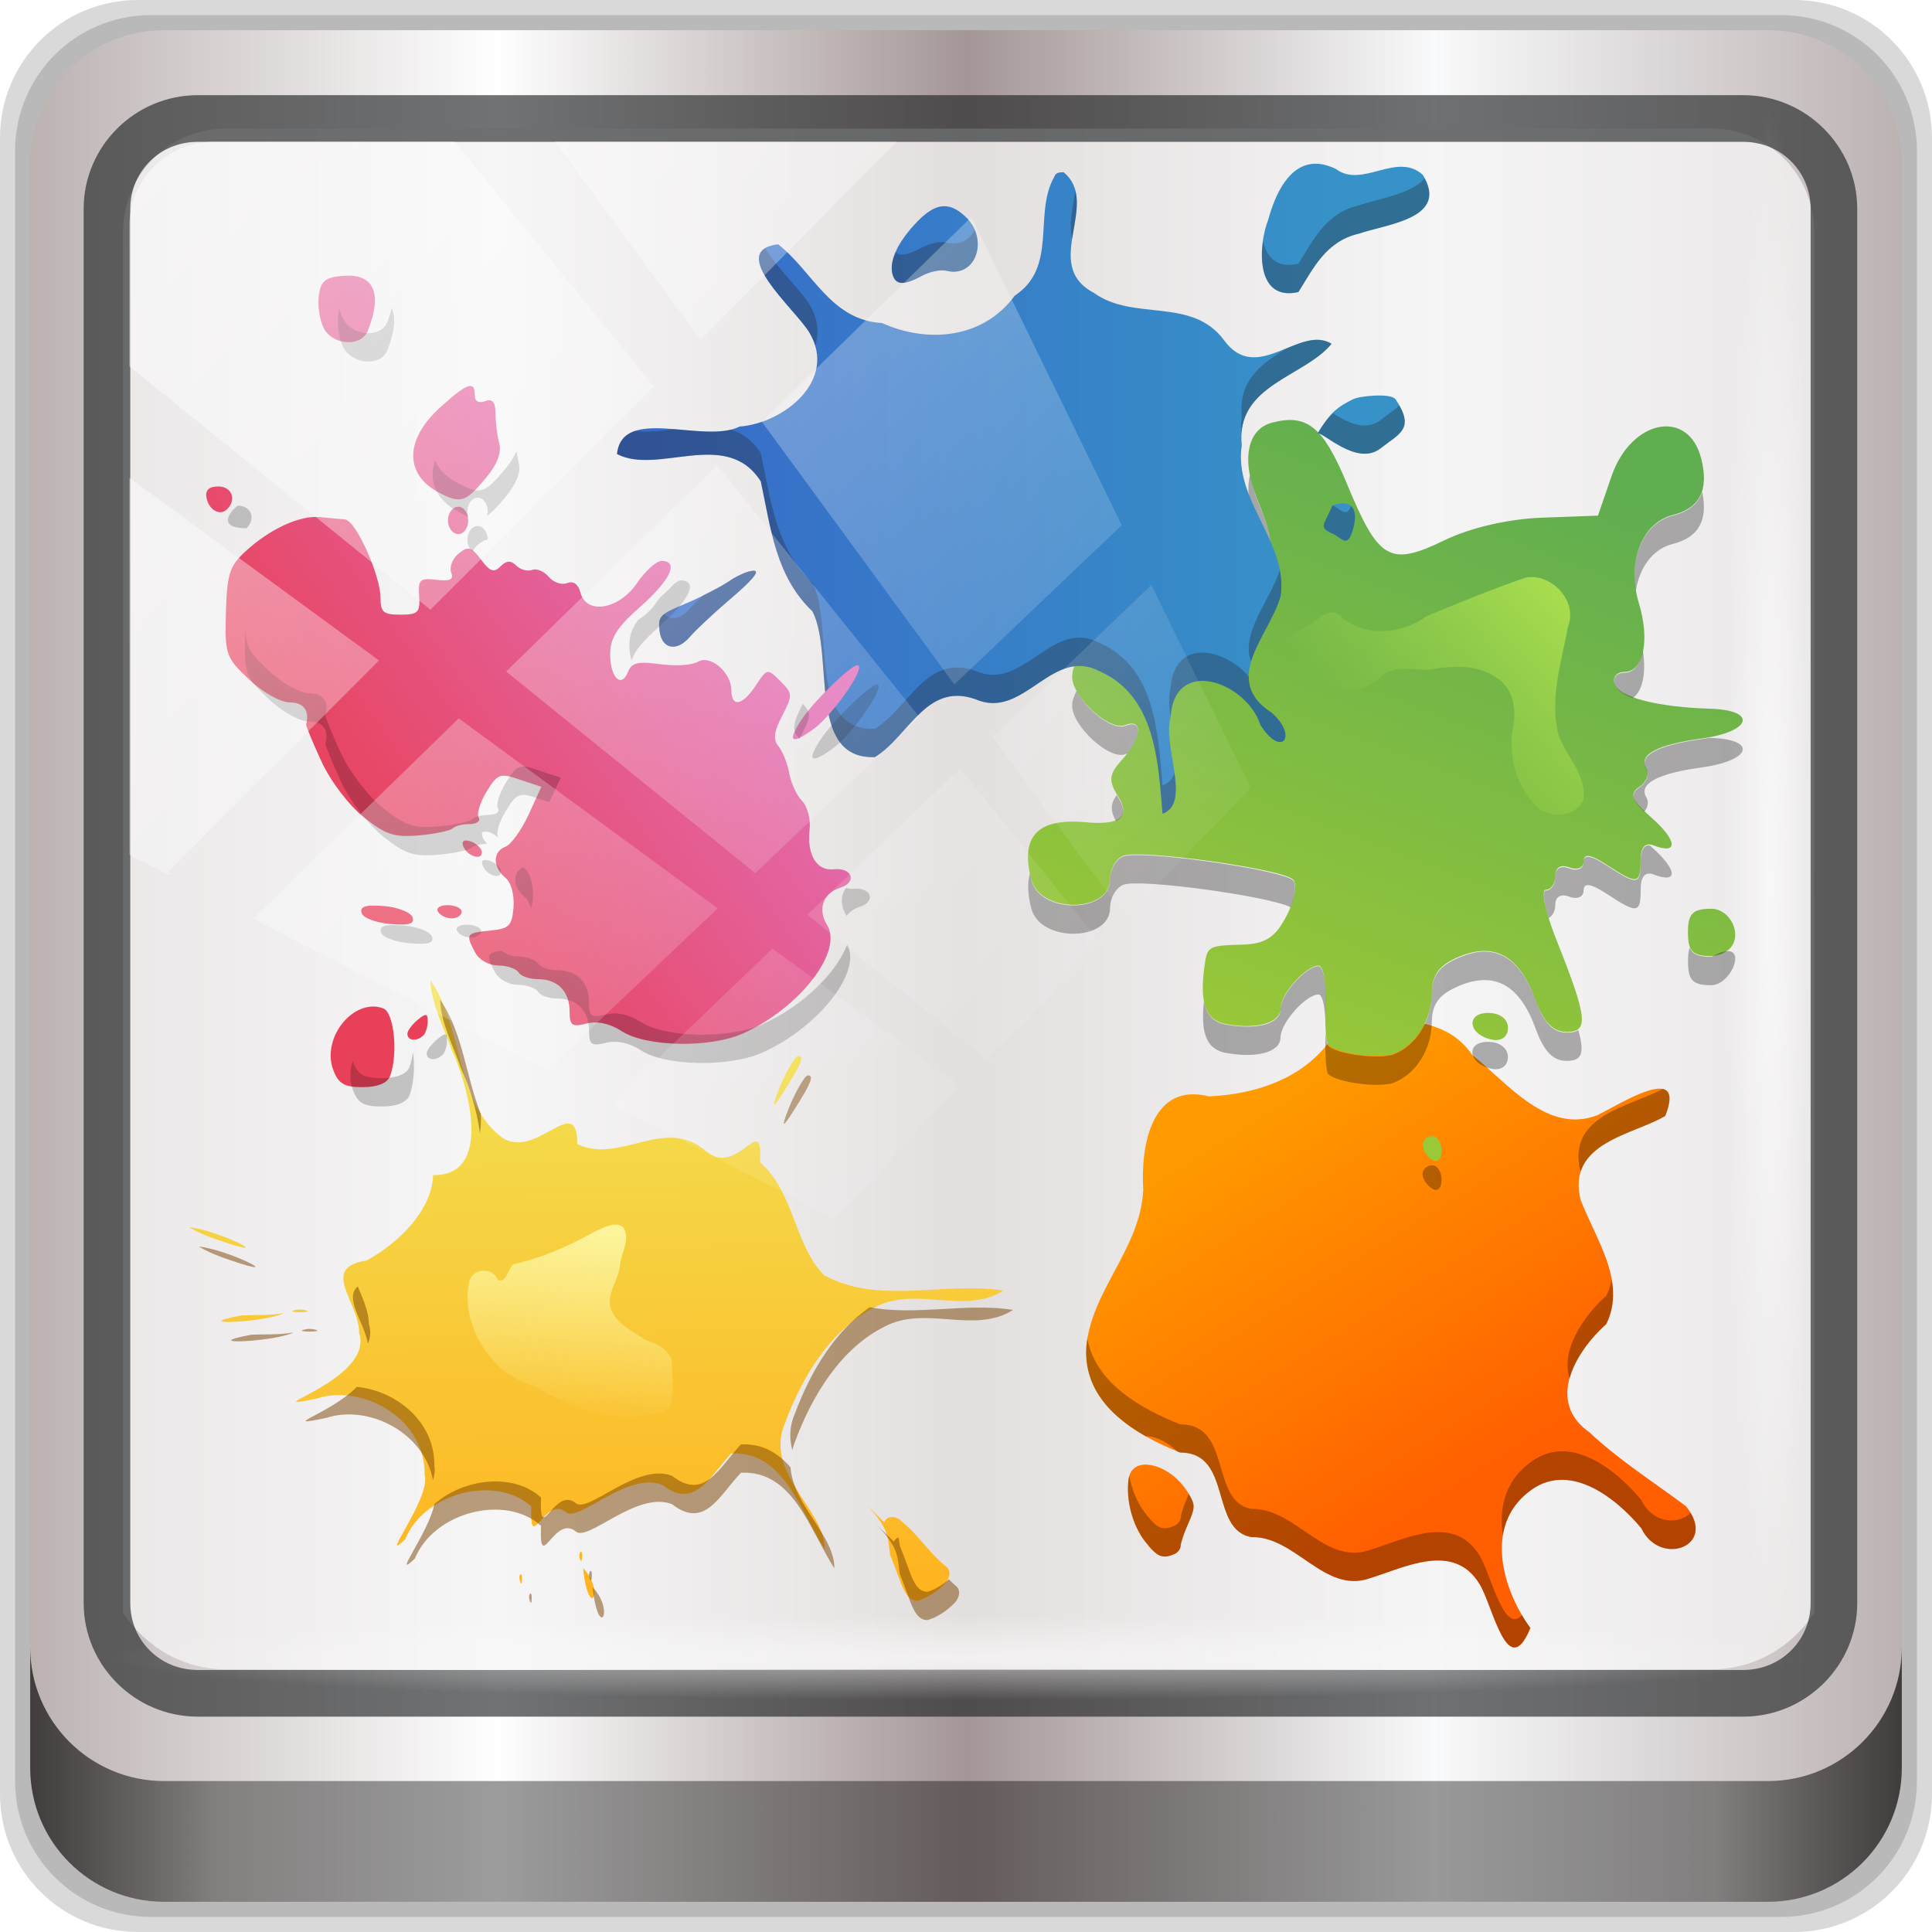 <?xml version="1.0" encoding="UTF-8" standalone="no"?>
<!-- Created with Inkscape (http://www.inkscape.org/) -->

<svg
   xmlns:dc="http://purl.org/dc/elements/1.1/"
   xmlns:cc="http://creativecommons.org/ns#"
   xmlns:rdf="http://www.w3.org/1999/02/22-rdf-syntax-ns#"
   xmlns:svg="http://www.w3.org/2000/svg"
   xmlns="http://www.w3.org/2000/svg"
   xmlns:xlink="http://www.w3.org/1999/xlink"
   xmlns:sodipodi="http://sodipodi.sourceforge.net/DTD/sodipodi-0.dtd"
   xmlns:inkscape="http://www.inkscape.org/namespaces/inkscape"
   width="96"
   height="96"
   viewBox="0 0 96 96"
   version="1.1"
   id="svg1072"
   inkscape:version="0.92.1 r15371"
   sodipodi:docname="gimp.svg">
  <defs
     id="defs1066">
    <linearGradient
       y2="47"
       x2="90"
       y1="47"
       x1="6"
       gradientTransform="matrix(1.107,0,0,1.107,-4.994,-3.621)"
       gradientUnits="userSpaceOnUse"
       id="linearGradient4071"
       xlink:href="#linearGradient6139-0"
       inkscape:collect="always" />
    <linearGradient
       id="linearGradient6139-0">
      <stop
         style="stop-color:#bcb2b2;stop-opacity:1"
         offset="0"
         id="stop6141-2" />
      <stop
         id="stop6151-0"
         offset="0.25"
         style="stop-color:#ffffff;stop-opacity:1;" />
      <stop
         id="stop6147-1"
         offset="0.5"
         style="stop-color:#a49696;stop-opacity:1" />
      <stop
         style="stop-color:#f9fafb;stop-opacity:1;"
         offset="0.75"
         id="stop6149-4" />
      <stop
         style="stop-color:#bcb2b2;stop-opacity:1"
         offset="1"
         id="stop6143-4" />
    </linearGradient>
    <linearGradient
       gradientUnits="userSpaceOnUse"
       y2="88.172"
       x2="94.5"
       y1="88.172"
       x1="1.5"
       id="linearGradient4129"
       xlink:href="#linearGradient3832-0-6-1-1"
       inkscape:collect="always"
       gradientTransform="translate(0.149,0.415)" />
    <linearGradient
       id="linearGradient3832-0-6-1-1">
      <stop
         id="stop3834-6-3-7-1"
         offset="0"
         style="stop-color:#000000;stop-opacity:1;" />
      <stop
         style="stop-color:#000000;stop-opacity:0.588;"
         offset="0.1"
         id="stop3872-2-4" />
      <stop
         id="stop3844-6-2-7-6"
         offset="0.9"
         style="stop-color:#000000;stop-opacity:0.588;" />
      <stop
         id="stop3836-5-0-2-9"
         offset="1"
         style="stop-color:#000000;stop-opacity:1;" />
    </linearGradient>
    <radialGradient
       r="43.199"
       fy="44.893"
       fx="13.948"
       cy="44.893"
       cx="13.948"
       gradientTransform="matrix(0.975,0,0,0.049,34.048,80.582)"
       gradientUnits="userSpaceOnUse"
       id="radialGradient7462"
       xlink:href="#linearGradient3737"
       inkscape:collect="always" />
    <linearGradient
       id="linearGradient3737">
      <stop
         id="stop3739"
         style="stop-color:#ffffff;stop-opacity:1"
         offset="0" />
      <stop
         id="stop3741"
         style="stop-color:#ffffff;stop-opacity:0"
         offset="1" />
    </linearGradient>
    <radialGradient
       r="43.199"
       fy="44.893"
       fx="13.948"
       cy="44.893"
       cx="13.948"
       gradientTransform="matrix(0.888,0,0,0.049,31.96,-90.317)"
       gradientUnits="userSpaceOnUse"
       id="radialGradient7464"
       xlink:href="#linearGradient3737"
       inkscape:collect="always" />
    <linearGradient
       y2="14.514"
       x2="50.528"
       y1="-28.642"
       x1="2.771"
       gradientUnits="userSpaceOnUse"
       id="linearGradient4767"
       xlink:href="#linearGradient3737"
       inkscape:collect="always" />
    <clipPath
       clipPathUnits="userSpaceOnUse"
       id="clipPath4156-4-1">
      <path
         style="opacity:0.6;fill:#ffffff;fill-opacity:1;stroke:none"
         d="m 27.046,-55.695 -14.214,13.321 h 0.061 l 15.653,21.771 10.231,-10.546 C 38.562,-32.302 27.468,-54.819 27.046,-55.695 Z M 9.647,-39.383 -5.241,-25.321 15.988,-7.806 26.372,-18.383 Z m 31.491,12.951 -9.741,9.714 8.945,12.458 7.781,-7.555 z m -49.84,4.379 -13.754,12.982 26.283,13.846 0.061,-0.062 -0.123,-0.062 L 13.599,-5.401 -8.702,-22.053 Z m 38.015,7.401 -9.803,9.775 11.579,9.559 7.628,-7.401 -8.669,-11.009 z m 20.187,5.674 -7.383,7.216 6.188,8.542 5.82,-6.137 z m -32.195,6.322 -9.557,9.498 13.662,7.185 7.934,-7.678 z m 23.312,2.374 -7.107,6.938 8.363,6.907 5.361,-5.674 -0.061,-0.092 -0.092,0.123 -6.464,-8.203 z m -8.73,8.542 -7.505,7.339 10.354,5.458 c 1.397,-1.321 5.675,-6.123 5.851,-6.322 z"
         id="path4158-0-8"
         inkscape:connector-curvature="0" />
    </clipPath>
    <linearGradient
       inkscape:collect="always"
       xlink:href="#linearGradient3588"
       id="linearGradient6269"
       gradientUnits="userSpaceOnUse"
       gradientTransform="matrix(0.965,0,0,1.039,-0.705,-37.672)"
       x1="36.43"
       y1="92.073"
       x2="25.784"
       y2="110.448" />
    <linearGradient
       id="linearGradient3588">
      <stop
         offset="0"
         style="stop-color:#ff9b00;stop-opacity:1"
         id="stop3590" />
      <stop
         offset="1"
         style="stop-color:#ff5f00;stop-opacity:1"
         id="stop3592" />
    </linearGradient>
    <linearGradient
       inkscape:collect="always"
       xlink:href="#linearGradient3580"
       id="linearGradient6271"
       gradientUnits="userSpaceOnUse"
       gradientTransform="matrix(1.004,0,0,1.094,3.19,-29.187)"
       x1="54.602"
       y1="76.96"
       x2="54.242"
       y2="102.293" />
    <linearGradient
       id="linearGradient3580">
      <stop
         offset="0"
         style="stop-color:#f2e051;stop-opacity:1"
         id="stop3582" />
      <stop
         offset="1"
         style="stop-color:#ffb31f;stop-opacity:1"
         id="stop3584" />
    </linearGradient>
    <linearGradient
       inkscape:collect="always"
       xlink:href="#linearGradient3572"
       id="linearGradient6273"
       gradientUnits="userSpaceOnUse"
       gradientTransform="matrix(0.86,0,0,0.86,-4.832,-12.4)"
       x1="36.988"
       y1="42.477"
       x2="50.363"
       y2="77.651" />
    <linearGradient
       id="linearGradient3572">
      <stop
         offset="0"
         style="stop-color:#61ae50;stop-opacity:1"
         id="stop3574" />
      <stop
         offset="1"
         style="stop-color:#9ac837;stop-opacity:1"
         id="stop3576" />
    </linearGradient>
    <linearGradient
       inkscape:collect="always"
       xlink:href="#linearGradient3564"
       id="linearGradient6275"
       gradientUnits="userSpaceOnUse"
       gradientTransform="matrix(1.027,0,0,1.027,3.179,0.332)"
       x1="26.812"
       y1="26.721"
       x2="61.392"
       y2="26.721" />
    <linearGradient
       id="linearGradient3564">
      <stop
         offset="0"
         style="stop-color:#3792c8;stop-opacity:1"
         id="stop3566" />
      <stop
         offset="1"
         style="stop-color:#3769c8;stop-opacity:1"
         id="stop3568" />
    </linearGradient>
    <linearGradient
       inkscape:collect="always"
       xlink:href="#linearGradient3556"
       id="linearGradient6277"
       gradientUnits="userSpaceOnUse"
       gradientTransform="matrix(0.75,0,0,0.75,5.837,5.593)"
       x1="69.973"
       y1="33.634"
       x2="98.93"
       y2="54.118" />
    <linearGradient
       id="linearGradient3556">
      <stop
         offset="0"
         style="stop-color:#e273be;stop-opacity:1"
         id="stop3558" />
      <stop
         offset="1"
         style="stop-color:#e84058;stop-opacity:1"
         id="stop3560" />
    </linearGradient>
    <filter
       style="color-interpolation-filters:sRGB"
       id="filter3756"
       height="1.263"
       width="1.221"
       y="-0.131"
       x="-0.11">
      <feGaussianBlur
         stdDeviation="1.674"
         id="feGaussianBlur3758" />
    </filter>
    <linearGradient
       inkscape:collect="always"
       xlink:href="#linearGradient3921"
       id="linearGradient6285"
       gradientUnits="userSpaceOnUse"
       gradientTransform="matrix(0.704,0,0,0.704,-1.909,-4.293)"
       x1="30.309"
       y1="53.165"
       x2="41.267"
       y2="64.409" />
    <linearGradient
       id="linearGradient3921">
      <stop
         offset="0"
         style="stop-color:#b5e64e;stop-opacity:1"
         id="stop3923" />
      <stop
         offset="1"
         style="stop-color:#b5e64e;stop-opacity:0"
         id="stop3925" />
    </linearGradient>
    <linearGradient
       inkscape:collect="always"
       xlink:href="#linearGradient3940"
       id="linearGradient6287"
       gradientUnits="userSpaceOnUse"
       gradientTransform="matrix(0.704,0,0,0.704,24.076,10.143)"
       x1="64"
       y1="76.813"
       x2="64.963"
       y2="90.385" />
    <linearGradient
       id="linearGradient3940">
      <stop
         offset="0"
         style="stop-color:#fdf49c;stop-opacity:1"
         id="stop3942" />
      <stop
         offset="1"
         style="stop-color:#fdf49c;stop-opacity:0"
         id="stop3944" />
    </linearGradient>
  </defs>
  <sodipodi:namedview
     id="base"
     pagecolor="#ffffff"
     bordercolor="#666666"
     borderopacity="1.0"
     inkscape:pageopacity="0.0"
     inkscape:pageshadow="2"
     inkscape:zoom="3.3649465"
     inkscape:cx="25.731835"
     inkscape:cy="44.549472"
     inkscape:document-units="px"
     inkscape:current-layer="g2574"
     showgrid="false"
     inkscape:showpageshadow="false"
     units="px"
     inkscape:lockguides="true"
     inkscape:window-width="1280"
     inkscape:window-height="972"
     inkscape:window-x="0"
     inkscape:window-y="26"
     inkscape:window-maximized="1">
    <sodipodi:guide
       position="0,0"
       orientation="0,96"
       id="guide1621"
       inkscape:locked="true" />
    <sodipodi:guide
       position="96,0"
       orientation="-96,0"
       id="guide1623"
       inkscape:locked="true" />
    <sodipodi:guide
       position="96,96"
       orientation="0,-96"
       id="guide1625"
       inkscape:locked="true" />
    <sodipodi:guide
       position="0,96"
       orientation="96,0"
       id="guide1627"
       inkscape:locked="true" />
  </sodipodi:namedview>
  <g
     inkscape:label="Livello 1"
     inkscape:groupmode="layer"
     id="layer1"
     transform="translate(0,-1026.52)">
    <g
       transform="translate(-0.149,1026.105)"
       style="display:inline"
       id="g2574">
      <path
         inkscape:connector-curvature="0"
         id="path3288"
         d="M 89.292,0.415 H 7.006 c -3.799,0 -6.857,3.058 -6.857,6.857 V 89.558 c 0,3.799 3.058,6.857 6.857,6.857 H 89.292 c 3.799,0 6.857,-3.058 6.857,-6.857 V 7.272 c 0,-3.799 -3.058,-6.857 -6.857,-6.857 z"
         style="display:inline;opacity:0.15;fill:#000000;fill-opacity:1;fill-rule:nonzero;stroke:none" />
      <path
         style="display:inline;opacity:0.15;fill:#000000;fill-opacity:1;fill-rule:nonzero;stroke:none"
         d="M 88.649,1.165 H 7.649 c -3.739,0 -6.75,3.01 -6.75,6.75 V 88.915 c 0,3.74 3.011,6.75 6.75,6.75 H 88.649 c 3.74,0 6.75,-3.01 6.75,-6.75 V 7.915 c 0,-3.739 -3.01,-6.75 -6.75,-6.75 z"
         id="path4085"
         inkscape:connector-curvature="0" />
      <path
         inkscape:connector-curvature="0"
         id="rect4251-1"
         d="M 88.006,1.915 H 8.292 c -3.68,0 -6.643,2.963 -6.643,6.643 V 88.272 c 0,3.68 2.963,6.643 6.643,6.643 H 88.006 c 3.68,0 6.643,-2.963 6.643,-6.643 V 8.558 c 0,-3.68 -2.963,-6.643 -6.643,-6.643 z"
         style="display:inline;fill:url(#linearGradient4071);fill-opacity:1;fill-rule:nonzero;stroke:none" />
      <path
         sodipodi:nodetypes="sscccsccscccsss"
         inkscape:connector-curvature="0"
         id="path3400-6"
         d="m 11.39,6.802 c -2.856,0 -5.124,2.288 -5.124,5.171 v 21.427 7.239 39.914 c 1.097,1.684 2.969,2.812 5.124,2.812 h 4.099 65.589 4.099 c 2.155,0 4.027,-1.127 5.124,-2.812 V 40.64 33.401 11.973 c 0,-2.883 -2.268,-5.171 -5.124,-5.171 z"
         style="display:inline;opacity:0.779;fill:#f5f3f3;fill-opacity:1;fill-rule:nonzero;stroke:none;stroke-width:1.03" />
      <path
         style="color:#000000;font-style:normal;font-variant:normal;font-weight:normal;font-stretch:normal;font-size:medium;line-height:normal;font-family:Sans;-inkscape-font-specification:Sans;text-indent:0;text-align:start;text-decoration:none;text-decoration-line:none;letter-spacing:normal;word-spacing:normal;text-transform:none;writing-mode:lr-tb;direction:ltr;baseline-shift:baseline;text-anchor:start;display:inline;overflow:visible;visibility:visible;fill:#1f2224;fill-opacity:0.633;stroke:none;stroke-width:2.376;marker:none;enable-background:accumulate"
         d="m 9.974,5.144 c -3.117,0 -5.668,2.54 -5.668,5.646 v 69.278 c 0,3.106 2.551,5.646 5.668,5.646 H 86.766 c 3.117,0 5.668,-2.54 5.668,-5.646 V 10.79 c 0,-3.106 -2.551,-5.646 -5.668,-5.646 z m 0,2.319 H 86.766 c 1.888,0 3.352,1.48 3.352,3.327 v 69.278 c 0,1.846 -1.464,3.327 -3.352,3.327 H 9.974 c -1.888,0 -3.352,-1.48 -3.352,-3.327 V 10.79 c 0,-1.846 1.464,-3.327 3.352,-3.327 z"
         id="path4989"
         inkscape:connector-curvature="0" />
      <path
         id="path4118"
         d="m 1.649,82.259 v 6 c 0,3.68 2.976,6.656 6.656,6.656 H 87.993 c 3.68,0 6.656,-2.976 6.656,-6.656 v -6 c 0,3.68 -2.976,6.656 -6.656,6.656 H 8.305 c -3.68,0 -6.656,-2.976 -6.656,-6.656 z"
         style="display:inline;opacity:0.658;fill:url(#linearGradient4129);fill-opacity:1;fill-rule:nonzero;stroke:none"
         inkscape:connector-curvature="0" />
      <rect
         ry="4.25"
         rx="0"
         y="80.665"
         x="5.524"
         height="4.25"
         width="84.25"
         id="rect4131"
         style="opacity:0.55;fill:url(#radialGradient7462);fill-opacity:1;stroke:none" />
      <rect
         transform="rotate(90)"
         style="opacity:0.669;fill:url(#radialGradient7464);fill-opacity:1;stroke:none"
         id="rect4141"
         width="76.75"
         height="4.25"
         x="5.975"
         y="-90.234"
         rx="0"
         ry="4.25" />
      <g
         transform="matrix(-1,0,0,1,97.032,-2.867)"
         id="g957">
        <path
           style="display:inline;fill:url(#linearGradient6269);fill-opacity:1"
           id="path2617"
           inkscape:connector-curvature="0"
           d="m 29.437,53.561 c -1.974,0.595 -4.317,0.108 -5.718,2.149 -1.785,1.426 -3.714,3.934 -6.195,2.991 -1.057,-0.505 -4.476,-2.727 -3.388,0.032 1.559,0.933 4.898,1.3 4.214,4.145 -0.72,1.931 -2.319,4.065 -1.281,6.198 1.499,1.336 3.035,3.837 0.834,5.38 -1.488,1.395 -3.182,2.463 -4.788,3.664 -1.647,1.978 1.281,3.055 2.211,1.098 1.337,-1.604 3.659,-3.36 5.599,-1.804 2.242,1.743 1.265,4.916 -0.089,6.767 1.14,2.761 1.876,-1.16 2.539,-2.197 1.283,-2.101 3.729,-0.805 5.458,-0.273 2.247,0.775 3.673,-2.099 5.867,-2.053 2.084,-0.352 0.935,-4.208 3.537,-4.201 2.151,-0.85 4.882,-2.396 4.668,-5.292 -0.302,-2.839 -2.684,-4.843 -2.829,-7.753 0.141,-2.313 -0.461,-5.359 -3.269,-4.65 C 34.19,57.639 31.465,56.67 30.212,54.01 l -0.35,-0.265 z m 10.573,22.497 c -0.06,-0.003 -0.123,0.002 -0.186,0.008 -0.651,0.058 -1.471,0.558 -1.981,1.395 -0.357,0.588 -0.362,0.711 -0.007,1.515 0.212,0.48 0.387,0.987 0.387,1.13 0,0.143 0.134,0.322 0.298,0.393 0.603,0.262 0.865,0.151 1.459,-0.609 0.632,-0.809 0.964,-2.055 0.826,-3.103 -0.063,-0.476 -0.379,-0.71 -0.797,-0.73 z" />
        <path
           style="display:inline;opacity:0.3;fill:#000000;fill-opacity:1"
           id="path3779"
           inkscape:connector-curvature="0"
           d="m 14.226,57.392 c -0.331,0.094 -0.428,0.479 -0.088,1.341 1.259,0.754 3.677,1.149 4.2,2.77 0.006,-0.015 0.017,-0.029 0.022,-0.044 0.667,-2.774 -2.487,-3.184 -4.09,-4.068 -0.014,0.003 -0.031,-0.004 -0.044,0 z m 2.572,9.476 c -0.128,0.733 -0.097,1.458 0.264,2.199 0.777,0.692 1.554,1.704 1.825,2.726 0.466,-1.427 -0.688,-3.121 -1.825,-4.134 -0.13,-0.267 -0.21,-0.525 -0.264,-0.792 z m 26.055,2.924 c -0.409,2.247 -2.736,3.522 -4.617,4.265 -2.602,-0.007 -1.455,3.847 -3.54,4.2 -2.194,-0.047 -3.624,2.819 -5.871,2.045 C 27.097,79.77 24.656,78.465 23.373,80.566 c -0.575,0.9 -1.209,3.975 -2.111,2.968 -0.133,0.225 -0.273,0.44 -0.418,0.638 1.14,2.761 1.866,-1.162 2.529,-2.199 1.283,-2.101 3.724,-0.796 5.453,-0.264 2.247,0.775 3.677,-2.092 5.871,-2.045 2.084,-0.352 0.938,-4.206 3.54,-4.2 0.041,-0.016 0.09,-0.027 0.132,-0.044 0.46,-0.447 0.99,-0.728 1.451,-0.77 0.042,-0.004 0.091,0.001 0.132,0 1.648,-0.929 3.105,-2.332 2.946,-4.485 C 42.884,70.041 42.874,69.915 42.853,69.793 Z M 19.415,75.399 c -1.534,-0.087 -3.086,1.216 -4.09,2.419 -0.571,1.201 -1.884,1.229 -2.441,0.638 -1.071,1.758 1.564,2.612 2.441,0.77 1.337,-1.604 3.667,-3.359 5.607,-1.803 0.761,0.592 1.145,1.341 1.275,2.155 0.196,-1.316 -0.088,-2.639 -1.275,-3.562 -0.485,-0.389 -1.006,-0.587 -1.517,-0.616 z m 21.349,1.231 c -0.121,0.685 -0.401,1.346 -0.792,1.847 -0.594,0.76 -0.848,0.878 -1.451,0.616 -0.164,-0.071 -0.308,-0.252 -0.308,-0.396 0,-0.143 -0.162,-0.641 -0.374,-1.121 -0.011,-0.026 -0.011,-0.042 -0.022,-0.066 -0.327,0.545 -0.322,0.692 0.022,1.473 0.212,0.48 0.374,0.978 0.374,1.121 10e-7,0.143 0.144,0.325 0.308,0.396 0.603,0.262 0.857,0.145 1.451,-0.616 0.632,-0.809 0.973,-2.052 0.836,-3.1 -0.008,-0.06 -0.029,-0.102 -0.044,-0.154 z" />
        <path
           style="display:inline;fill:url(#linearGradient6271);fill-opacity:1"
           id="path2639"
           inkscape:connector-curvature="0"
           d="m 75.497,51.995 c -1.652,2.337 -1.227,6.105 -3.584,7.827 -1.702,1.091 -3.72,-2.326 -3.716,0.308 -2.105,1.025 -4.357,-1.423 -6.398,0.352 -1.593,1.352 -2.838,-2.089 -2.682,0.55 -1.713,1.515 -1.682,4.05 -3.166,5.607 -2.752,1.51 -5.98,0.304 -8.927,0.77 1.943,1.233 4.352,-0.257 6.398,0.836 2.159,1.076 3.592,3.419 4.441,5.717 1.106,2.494 -1.985,4.337 -1.957,6.288 1.216,-1.885 2.03,-4.872 4.639,-4.749 1.101,1.162 1.811,2.823 3.43,1.561 1.744,-0.674 4.159,1.875 4.771,1.363 1.078,-0.891 1.827,2.19 1.737,-0.286 1.754,-1.592 5.313,-0.7 6.266,1.627 1.394,1.342 -1.297,-2.067 -0.967,-3.188 -0.061,-2.77 3.05,-4.553 5.365,-3.804 3.42,0.714 -2.881,-0.882 -2.111,-3.254 -0.003,-1.561 1.995,-3.243 -0.374,-3.606 -1.632,-0.891 -3.25,-2.524 -3.298,-4.243 -2.982,0.06 -1.787,-4.381 -0.923,-6.222 0.379,-1.109 1.024,-2.298 1.055,-3.452 z m -18.271,3.76 c -0.305,0 -0.169,0.355 0.484,1.407 0.704,1.134 0.841,1.269 0.594,0.572 -0.331,-0.931 -0.91,-1.979 -1.077,-1.979 z m 30.254,8.509 c -1.377,0.119 -4.592,1.712 -1.517,0.66 0.518,-0.174 1.041,-0.378 1.517,-0.66 z m -5.497,4.09 c -0.111,0 -0.223,0.02 -0.308,0.044 -0.169,0.047 -0.03,0.088 0.308,0.088 0.338,10e-7 0.477,-0.041 0.308,-0.088 -0.084,-0.024 -0.197,-0.044 -0.308,-0.044 z m 0.792,0.176 c 0.948,0.475 4.944,0.646 2.089,0.11 -0.697,-0.025 -1.398,0.015 -2.089,-0.11 z m -28.957,9.542 -0.879,0.857 c -0.123,-0.373 -0.614,-0.31 -0.836,-0.066 -0.849,0.661 -1.413,1.626 -2.265,2.287 -0.275,0.267 -0.073,0.694 0.176,0.901 0.355,0.344 0.781,0.622 1.253,0.77 0.467,0.022 0.684,-0.474 0.836,-0.835 0.187,-0.483 0.357,-0.972 0.55,-1.451 0.07,-0.487 0.084,-0.998 0.352,-1.429 0.212,-0.388 0.504,-0.721 0.814,-1.033 z m 14.182,2.309 c -0.036,0.014 -0.05,0.115 -0.044,0.264 0.008,0.219 0.054,0.26 0.11,0.11 0.051,-0.136 0.036,-0.289 -0.022,-0.352 -0.015,-0.016 -0.032,-0.027 -0.044,-0.022 z m -0.088,0.814 c -1.117,1.178 -0.273,2.667 0,0 z m 3.078,0.308 c -0.036,0.014 -0.05,0.115 -0.044,0.264 0.008,0.219 0.032,0.26 0.088,0.11 0.051,-0.135 0.058,-0.289 0,-0.352 -0.015,-0.016 -0.032,-0.027 -0.044,-0.022 z" />
        <path
           style="display:inline;opacity:0.5;fill:#794200;fill-opacity:1"
           id="path3774"
           inkscape:connector-curvature="0"
           d="m 75.015,52.957 c -1.126,1.593 -1.287,3.851 -2.023,5.673 -0.02,0.341 -0.002,0.666 0.044,0.967 0.144,-1.169 0.559,-2.411 0.923,-3.188 0.379,-1.109 1.024,-2.298 1.055,-3.452 z m -18.271,3.76 c -0.305,0 -0.169,0.355 0.484,1.407 0.704,1.134 0.841,1.269 0.594,0.572 -0.331,-0.931 -0.91,-1.979 -1.077,-1.979 z m 30.254,8.509 c -1.377,0.119 -4.593,1.712 -1.517,0.66 0.518,-0.174 1.041,-0.378 1.517,-0.66 z m -7.893,1.979 c -0.232,0.578 -0.551,1.234 -0.55,1.869 -0.109,0.336 -0.083,0.667 0.044,0.967 0.227,-1.13 1.193,-2.256 0.506,-2.836 z m -25.439,1.033 c -2.299,0.436 -4.804,-0.235 -7.124,0.132 1.943,1.233 4.352,-0.257 6.398,0.836 2.159,1.076 3.592,3.419 4.441,5.717 0.062,0.14 0.095,0.281 0.132,0.418 0.151,-0.574 0.155,-1.177 -0.132,-1.825 -0.749,-2.026 -1.962,-4.08 -3.716,-5.277 z m 27.836,1.077 c -0.111,0 -0.223,0.02 -0.308,0.044 -0.169,0.047 -0.03,0.088 0.308,0.088 0.338,1e-6 0.477,-0.041 0.308,-0.088 -0.084,-0.024 -0.197,-0.044 -0.308,-0.044 z m 0.792,0.176 c 0.948,0.475 4.944,0.646 2.089,0.11 -0.697,-0.025 -1.398,0.015 -2.089,-0.11 z m -3.144,2.704 c -1.959,0.189 -3.896,1.743 -3.848,3.936 -0.054,0.183 -0.01,0.43 0.066,0.704 0.427,-2.356 3.188,-3.784 5.299,-3.1 2.498,0.521 -0.186,-0.193 -1.517,-1.539 z m -19.085,2.858 c -1.077,-0.051 -1.843,0.43 -2.463,1.143 -0.129,1.879 -2.2,3.41 -2.177,5.013 1.216,-1.885 2.03,-4.872 4.639,-4.749 1.101,1.162 1.811,2.823 3.43,1.561 1.744,-0.674 4.159,1.875 4.771,1.363 1.078,-0.891 1.827,2.19 1.737,-0.286 1.754,-1.592 5.313,-0.7 6.266,1.627 1.227,1.181 -0.71,-1.324 -0.967,-2.704 -1.471,-1.288 -3.928,-1.573 -5.299,-0.33 0.09,2.476 -0.658,-0.605 -1.737,0.286 -0.612,0.512 -3.028,-2.037 -4.771,-1.363 -1.619,1.262 -2.329,-0.399 -3.43,-1.561 z m -6.728,3.98 -0.879,0.857 c -0.04,-0.12 -0.125,-0.182 -0.22,-0.22 -0.018,0.142 -0.046,0.277 -0.066,0.418 -0.193,0.479 -0.362,0.968 -0.55,1.451 -0.152,0.362 -0.368,0.857 -0.836,0.836 -0.393,-0.123 -0.74,-0.349 -1.055,-0.616 -0.123,0.118 -0.239,0.247 -0.374,0.352 -0.275,0.267 -0.073,0.694 0.176,0.901 0.355,0.344 0.781,0.622 1.253,0.77 0.467,0.022 0.684,-0.474 0.836,-0.835 0.187,-0.483 0.357,-0.972 0.55,-1.451 0.07,-0.487 0.084,-0.998 0.352,-1.429 0.212,-0.388 0.504,-0.721 0.814,-1.033 z m 14.182,2.309 c -0.036,0.014 -0.05,0.115 -0.044,0.264 0.008,0.219 0.054,0.26 0.11,0.11 0.051,-0.136 0.036,-0.289 -0.022,-0.352 -0.015,-0.016 -0.032,-0.027 -0.044,-0.022 z m -0.088,0.814 c -1.117,1.178 -0.273,2.667 0,0 z m 3.078,0.308 c -0.036,0.014 -0.05,0.115 -0.044,0.264 0.008,0.219 0.032,0.26 0.088,0.11 0.051,-0.135 0.058,-0.289 0,-0.352 -0.015,-0.016 -0.032,-0.027 -0.044,-0.022 z" />
        <path
           sodipodi:nodetypes="ssscsscsssssscscscsscsssssssscssssssssscssssssscsscssssssscscscc"
           style="display:inline;fill:url(#linearGradient6273);fill-opacity:1"
           id="path2707"
           inkscape:connector-curvature="0"
           d="m 25.248,60.468 c 0,-0.404 0.212,-0.734 0.471,-0.734 0.259,0 0.471,0.199 0.471,0.443 0,0.244 -0.212,0.574 -0.471,0.734 -0.259,0.16 -0.471,-0.039 -0.471,-0.443 z m 2.354,-4.839 c -1.098,-0.442 -1.851,-1.66 -1.868,-3.017 -0.011,-0.914 -0.371,-1.385 -1.376,-1.801 -1.752,-0.726 -2.988,-0.017 -3.778,2.167 -0.395,1.092 -0.868,1.578 -1.536,1.578 -1.124,0 -1.049,-0.684 0.508,-4.59 0.542,-1.359 0.774,-2.471 0.517,-2.471 -0.258,0 -0.469,-0.311 -0.469,-0.691 0,-0.421 -0.276,-0.585 -0.706,-0.42 -0.39,0.15 -0.706,0.014 -0.706,-0.304 0,-0.403 -0.347,-0.348 -1.16,0.185 -1.5,0.983 -1.664,0.96 -1.664,-0.232 0,-0.657 -0.223,-0.906 -0.66,-0.739 -1.224,0.47 -1.171,-0.242 0.102,-1.369 1.008,-0.893 1.133,-1.206 0.616,-1.546 -0.357,-0.235 -0.512,-0.647 -0.345,-0.917 0.413,-0.669 -0.53,-1.18 -2.733,-1.481 -2.5,-0.341 -2.81,-1.411 -0.431,-1.484 2.652,-0.082 4.525,-0.571 4.747,-1.239 0.108,-0.324 -0.115,-0.588 -0.495,-0.588 -0.947,0 -1.277,-1.572 -0.718,-3.413 0.614,-2.023 -0.142,-3.998 -1.679,-4.383 -1.35,-0.339 -1.81,-1.245 -1.42,-2.798 0.63,-2.512 3.478,-1.966 4.453,0.855 l 0.682,1.973 2.756,0.1 c 1.698,0.061 3.576,0.496 4.891,1.133 2.694,1.304 3.251,0.982 4.809,-2.779 1.191,-2.876 1.989,-3.532 3.741,-3.073 1.241,0.325 1.535,1.871 0.725,3.81 -1.089,2.606 -0.911,3.869 0.545,3.869 0.675,0 2.048,0.651 3.053,1.446 1.24,0.982 2.122,1.352 2.75,1.153 1.034,-0.328 2.855,1.167 2.855,2.344 0,1.022 -1.839,2.706 -2.625,2.405 -0.919,-0.353 -0.842,0.625 0.133,1.703 0.662,0.731 0.701,1.05 0.225,1.813 -0.647,1.036 -0.121,1.472 1.579,1.313 2.406,-0.226 3.282,0.69 2.719,2.843 -0.442,1.692 -3.914,1.668 -3.914,-0.026 0,-0.496 -0.296,-1.015 -0.658,-1.154 -0.863,-0.331 -7.905,0.654 -8.43,1.179 -0.229,0.229 -0.091,1.017 0.314,1.801 0.557,1.078 1.058,1.403 2.207,1.436 1.684,0.048 1.733,0.075 1.871,1.044 0.264,1.855 -0.055,2.723 -1.07,2.905 -1.548,0.279 -2.707,-0.059 -2.707,-0.788 0,-0.713 -1.255,-2.117 -1.892,-2.117 -0.227,0 -0.379,0.838 -0.338,1.862 0.041,1.024 -0.024,1.96 -0.144,2.08 -0.426,0.426 -2.581,0.706 -3.276,0.426 z m -5.649,-1.274 c 0,-0.437 0.402,-0.741 0.981,-0.741 1.147,0 0.985,1.1 -0.196,1.329 -0.464,0.09 -0.785,-0.15 -0.785,-0.588 z M 11.833,48.437 c 0.941,0 1.177,0.235 1.177,1.177 0,0.941 -0.235,1.177 -1.177,1.177 -1.9,-0.202 -1.188,-2.341 0,-2.354 z" />
        <path
           sodipodi:nodetypes="cscsccscscccssccccssccsccsccccccccccscscscscsscscsccscsssccscccscccssscssssccccssssccccscccscsscssscss"
           style="display:inline;opacity:0.3;fill:#000000;fill-opacity:1"
           id="path3767"
           inkscape:connector-curvature="0"
           d="m 34.773,26.885 c -0.072,0.387 -0.191,0.817 -0.374,1.253 -0.65,1.555 -0.848,2.616 -0.594,3.232 0.108,-0.515 0.294,-1.108 0.594,-1.825 0.434,-1.039 0.549,-1.975 0.374,-2.66 z M 12.302,27.72 c -0.299,1.427 0.184,2.271 1.473,2.594 0.992,0.249 1.642,1.172 1.825,2.331 0.293,-1.782 -0.452,-3.393 -1.825,-3.738 -0.786,-0.197 -1.283,-0.59 -1.473,-1.187 z m 2.946,7.893 c -0.173,1.13 0.021,2.03 0.506,2.353 0.502,-0.188 0.818,-0.431 0.901,-0.682 0.108,-0.324 -0.104,-0.572 -0.484,-0.572 -0.488,0 -0.801,-0.441 -0.923,-1.099 z m 28.143,2.001 c -0.496,0.945 -1.79,1.978 -2.419,1.737 -0.825,-0.317 -0.821,0.425 -0.11,1.363 0.04,0.011 0.065,0.027 0.11,0.044 0.786,0.302 2.638,-1.397 2.638,-2.419 0,-0.238 -0.093,-0.48 -0.22,-0.726 z m -31.485,2.331 c -2.379,0.073 -2.06,1.132 0.44,1.473 2.204,0.301 3.14,0.826 2.726,1.495 -0.125,0.202 -0.076,0.476 0.11,0.704 0.624,-0.614 0.679,-0.922 0.242,-1.209 -0.357,-0.235 -0.519,-0.632 -0.352,-0.901 0.413,-0.669 -0.523,-1.194 -2.726,-1.495 -0.14,-0.019 -0.248,-0.043 -0.374,-0.066 -0.022,7.55e-4 -0.043,-6.97e-4 -0.066,-2e-6 z m 29.485,2.836 c -0.019,0.032 -0.023,0.054 -0.044,0.088 -0.385,0.617 -0.36,1.017 0.088,1.209 0.274,-0.5 0.282,-0.85 -0.044,-1.297 z m -26.406,2.507 c -0.032,-0.004 -0.074,0.018 -0.11,0.022 -0.027,0.024 -0.037,0.041 -0.066,0.066 -1.273,1.128 -1.334,1.833 -0.11,1.363 0.438,-0.168 0.66,0.09 0.66,0.748 0,1.192 0.171,1.203 1.671,0.22 0.813,-0.533 1.165,-0.579 1.165,-0.176 0,0.318 0.313,0.458 0.704,0.308 0.43,-0.165 0.704,-0.003 0.704,0.418 0,0.308 0.141,0.549 0.33,0.638 0.239,-0.796 0.313,-1.363 0.132,-1.363 -0.258,-2e-6 -0.462,-0.301 -0.462,-0.682 -2e-6,-0.421 -0.273,-0.583 -0.704,-0.418 -0.39,0.15 -0.704,0.01 -0.704,-0.308 1e-6,-0.403 -0.352,-0.357 -1.165,0.176 -1.5,0.983 -1.671,0.972 -1.671,-0.22 0,-0.493 -0.127,-0.762 -0.374,-0.792 z m 25.483,0.484 c -1.933,-0.026 -7.368,0.794 -7.827,1.253 -0.184,0.184 -0.129,0.727 0.11,1.341 0.971,-0.537 7.482,-1.44 8.311,-1.121 0.362,0.139 0.66,0.648 0.66,1.143 0,1.694 3.471,1.735 3.914,0.044 0.189,-0.724 0.205,-1.311 0.066,-1.759 -0.023,0.118 -0.033,0.226 -0.066,0.352 -0.442,1.692 -3.914,1.65 -3.914,-0.044 -1e-6,-0.496 -0.298,-1.005 -0.66,-1.143 -0.108,-0.041 -0.317,-0.062 -0.594,-0.066 z m -28.627,6.464 c 0.941,0 1.165,-0.246 1.165,-1.187 0,-0.302 -0.024,-0.509 -0.088,-0.682 -0.139,0.349 -0.45,0.462 -1.077,0.462 -1.999,-1.117 -1.09,1.395 2e-6,1.407 z m 11.301,-1.671 c -1.124,-0.004 -1.98,0.802 -2.572,2.441 -0.395,1.092 -0.849,1.583 -1.517,1.583 -0.265,0 -0.466,-0.023 -0.594,-0.132 -0.35,1.252 -0.132,1.539 0.594,1.539 0.668,0 1.122,-0.491 1.517,-1.583 0.79,-2.184 2.029,-2.881 3.782,-2.155 1.005,0.416 1.374,0.889 1.385,1.803 0.016,1.357 0.771,2.57 1.869,3.012 0.695,0.28 2.85,0.008 3.276,-0.418 0.12,-0.12 0.173,-1.065 0.132,-2.089 -0.026,0.363 -0.073,0.623 -0.132,0.682 -0.426,0.426 -2.581,0.698 -3.276,0.418 -1.098,-0.442 -1.852,-1.655 -1.869,-3.012 -0.011,-0.914 -0.38,-1.387 -1.385,-1.803 -0.438,-0.181 -0.835,-0.284 -1.209,-0.286 z m 8.223,0.726 c -0.227,3e-6 -0.393,0.845 -0.352,1.869 0.009,0.233 0.023,0.466 0.022,0.682 0.036,-0.668 0.16,-1.143 0.33,-1.143 0.637,0 1.891,1.42 1.891,2.133 0,0.729 1.157,1.048 2.704,0.77 0.951,-0.171 1.278,-0.947 1.099,-2.572 -0.127,0.69 -0.48,1.054 -1.099,1.165 -1.548,0.279 -2.704,-0.04 -2.704,-0.77 0,-0.713 -1.254,-2.133 -1.891,-2.133 z m -8.421,3.76 c -0.578,0 -0.989,0.311 -0.989,0.748 0,0.438 0.327,0.684 0.792,0.594 1.181,-0.229 1.345,-1.341 0.198,-1.341 z m 2.77,6.134 c -0.259,0 -0.462,0.322 -0.462,0.726 0,0.404 0.203,0.6 0.462,0.44 0.259,-0.16 0.484,-0.482 0.484,-0.726 0,-0.244 -0.225,-0.44 -0.484,-0.44 z" />
        <path
           style="display:inline;fill:url(#linearGradient6275);fill-opacity:1"
           id="path2627"
           inkscape:connector-curvature="0"
           d="m 31.508,11.417 c -0.302,-2.01e-4 -0.642,0.086 -1.011,0.264 -1.302,0.983 -3.018,-0.881 -4.309,0.286 -1.356,2.174 1.798,2.45 3.166,2.924 1.667,0.38 2.294,1.776 3.012,2.902 2.149,0.493 2.014,-2.287 1.495,-3.606 -0.346,-1.28 -1.045,-2.769 -2.353,-2.77 z m 12.533,0.418 c -1.901,1.544 1.153,4.606 -1.517,6.002 -1.966,1.426 -4.87,0.182 -6.464,2.353 -1.642,2.246 -3.759,-0.803 -5.343,0.176 1.355,1.655 4.773,2.037 4.463,5.035 0.412,2.756 -2.299,4.811 -1.935,7.476 0.537,1.981 3.027,4.171 0.44,5.827 -1.323,1.187 -0.472,2.256 0.572,0.594 0.677,-2.112 4.266,-3.451 4.463,-0.374 0.407,1.443 -1.06,4.267 0.396,4.793 0.222,-2.567 0.336,-5.84 3.122,-7.08 2.322,-1.22 3.687,2.225 5.958,1.473 2.609,-1.103 3.458,1.701 5.211,2.792 3.403,0.133 2.006,-5.075 3.1,-7.234 1.833,-1.748 2.068,-4.104 2.572,-6.464 1.693,-2.679 5.111,-0.289 7.146,-1.363 -0.268,-2.44 -4.311,-0.47 -6.09,-1.363 -2.211,-0.169 -4.871,-2.306 -3.474,-4.661 0.675,-1.15 4.17,-4.077 1.561,-4.397 -1.715,1.33 -2.614,3.775 -5.167,3.914 -2.279,1.022 -5.026,0.781 -6.596,-1.363 -2.152,-1.421 -0.914,-4.053 -1.957,-5.893 -0.082,-0.253 -0.282,-0.218 -0.462,-0.242 z m 5.915,1.693 c -0.366,0.003 -0.722,0.194 -1.099,0.572 -1.131,1.131 -0.434,2.996 0.989,2.638 0.294,-0.074 0.832,0.037 1.209,0.242 0.877,0.475 1.277,0.476 1.451,0.022 0.24,-0.624 -0.135,-1.535 -1.033,-2.529 C 50.9,13.84 50.426,13.524 49.955,13.528 Z M 28.54,22.938 c -0.457,-0.018 -0.894,0.022 -1.011,0.198 -0.987,1.476 -0.174,1.69 0.748,2.419 1.2,0.949 2.931,-0.894 3.144,-0.726 -0.622,-1.04 -1.006,-1.337 -1.781,-1.715 -0.172,-0.084 -0.643,-0.158 -1.099,-0.176 z m 1.473,5.365 c -0.494,0.08 -0.529,0.609 -0.396,1.143 0.291,1.166 0.54,0.584 1.055,0.352 0.722,-0.326 0.421,-0.4 0,-1.407 -0.277,-0.087 -0.495,-0.115 -0.66,-0.088 z m 29.375,3.342 c -0.245,0.047 0.174,0.522 1.187,1.385 0.852,0.726 1.762,1.584 2.023,1.891 0.667,0.785 1.425,0.612 1.517,-0.33 0.067,-0.684 -0.006,-0.78 -1.253,-1.297 -0.736,-0.305 -1.741,-0.818 -2.221,-1.143 -0.479,-0.325 -1.047,-0.546 -1.253,-0.506 z" />
        <path
           style="display:inline;opacity:0.3;fill:#241c1c;fill-opacity:1"
           id="path3762"
           inkscape:connector-curvature="0"
           d="m 26.099,12.143 c -1.079,2.013 1.924,2.287 3.254,2.748 1.667,0.38 2.294,1.776 3.012,2.902 1.658,0.381 1.948,-1.186 1.759,-2.529 -0.17,0.798 -0.684,1.368 -1.759,1.121 -0.718,-1.126 -1.345,-2.522 -3.012,-2.902 -0.922,-0.319 -2.637,-0.56 -3.254,-1.341 z m 17.348,0.616 c -0.186,0.723 0.03,1.57 0.154,2.397 0.19,-0.733 -0.028,-1.58 -0.154,-2.397 z m 5.013,1.957 c -0.468,1.08 0.196,2.321 1.385,2.023 0.294,-0.074 0.832,0.037 1.209,0.242 0.877,0.475 1.277,0.476 1.451,0.022 0.126,-0.329 0.07,-0.729 -0.132,-1.187 -0.22,0.217 -0.618,0.138 -1.319,-0.242 -0.378,-0.205 -0.915,-0.316 -1.209,-0.242 -0.649,0.163 -1.143,-0.135 -1.385,-0.616 z m 10.4,0.901 c -0.587,0.983 -1.824,2.155 -2.199,2.792 -0.426,0.719 -0.487,1.417 -0.286,2.045 0.063,-0.209 0.159,-0.424 0.286,-0.638 0.601,-1.023 3.423,-3.452 2.199,-4.2 z m -27.528,4.551 c -0.213,0.015 -0.418,0.075 -0.616,0.198 1.27,1.552 4.36,1.989 4.485,4.507 0.021,-0.285 0.023,-0.58 -0.022,-0.879 0.187,-1.808 -0.988,-2.65 -2.243,-3.408 -0.551,-0.226 -1.1,-0.453 -1.605,-0.418 z m -3.98,3.254 c -0.683,1.209 0.069,1.456 0.923,2.133 1.2,0.949 2.931,-0.894 3.144,-0.726 -0.282,-0.472 -0.527,-0.769 -0.77,-1.011 -0.666,0.42 -1.609,0.935 -2.375,0.33 -0.358,-0.283 -0.697,-0.494 -0.923,-0.726 z m 36.015,1.187 c -0.975,0.079 -2.007,0.21 -2.792,0.022 -0.571,0.175 -1.083,0.514 -1.495,1.165 -0.505,2.36 -0.74,4.716 -2.572,6.464 -1.095,2.159 0.303,7.367 -3.1,7.234 -1.753,-1.091 -2.602,-3.895 -5.211,-2.792 -2.271,0.752 -3.636,-2.693 -5.958,-1.473 -2.786,1.24 -2.9,4.512 -3.122,7.08 -0.319,-0.115 -0.505,-0.34 -0.594,-0.638 -0.134,0.952 -0.134,1.782 0.594,2.045 0.222,-2.567 0.336,-5.84 3.122,-7.08 2.322,-1.22 3.687,2.225 5.958,1.473 2.609,-1.103 3.458,1.701 5.211,2.792 3.403,0.133 2.006,-5.075 3.1,-7.234 1.833,-1.748 2.068,-4.104 2.572,-6.464 1.693,-2.679 5.111,-0.289 7.146,-1.363 -0.07,-0.639 -0.4,-0.979 -0.879,-1.143 -0.612,0.078 -1.29,-0.002 -1.979,-0.088 z M 30.673,28.391 c -0.438,0.198 -0.681,0.629 -0.923,0.044 -0.225,0.204 -0.234,0.603 -0.132,1.011 0.291,1.166 0.54,0.584 1.055,0.352 0.722,-0.326 0.421,-0.4 0,-1.407 z m 2.616,3.21 c -0.079,0.411 -0.104,0.837 -0.044,1.275 0.29,1.071 1.152,2.2 1.473,3.276 0.544,-1.41 -0.958,-3.036 -1.429,-4.551 z m 26.099,0.044 c -0.245,0.047 0.174,0.522 1.187,1.385 0.852,0.726 1.762,1.584 2.023,1.891 0.667,0.785 1.425,0.612 1.517,-0.33 0.039,-0.401 0.024,-0.591 -0.242,-0.792 -0.296,0.329 -0.806,0.266 -1.275,-0.286 -0.109,-0.128 -0.377,-0.39 -0.66,-0.66 -0.51,-0.251 -1.001,-0.503 -1.297,-0.704 -0.479,-0.325 -1.047,-0.546 -1.253,-0.506 z m -22.339,4.068 c -0.766,0.035 -1.638,0.506 -2.221,1.187 0.003,0.64 -0.284,1.253 -1.143,1.803 -1.323,1.187 -0.472,2.256 0.572,0.594 0.677,-2.112 4.266,-3.451 4.463,-0.374 0.07,-0.524 0.111,-1.014 0,-1.407 -0.086,-1.346 -0.814,-1.842 -1.671,-1.803 z" />
        <path
           sodipodi:nodetypes="cssscccsccsssscssssscsssscsssscsscsssccsssssscsssssssssssssscscsssssscccscscssscsssssccssccscccssscsccssccccssscssssss"
           style="display:inline;fill:url(#linearGradient6277);fill-opacity:1"
           id="path2783"
           inkscape:connector-curvature="0"
           d="m 79.429,16.98 c -1.205,0.082 -1.495,1.046 -0.82,2.741 0.323,0.811 1.726,0.73 2.179,-0.117 0.202,-0.378 0.315,-1.095 0.258,-1.593 -0.082,-0.712 -0.29,-0.923 -1.031,-1.007 -0.209,-0.024 -0.414,-0.035 -0.586,-0.023 z m -5.951,5.483 c -0.146,0.018 -0.187,0.187 -0.187,0.469 0,0.3 -0.209,0.399 -0.515,0.281 -0.359,-0.138 -0.512,0.045 -0.515,0.609 -0.003,0.435 -0.084,1.115 -0.187,1.499 -0.125,0.465 0.11,1.052 0.703,1.757 0.986,1.172 1.227,1.242 2.296,0.679 1.716,-0.903 1.695,-2.62 -0.023,-4.194 -0.847,-0.776 -1.327,-1.131 -1.57,-1.101 z m 12.558,4.991 c -0.671,0 -0.92,0.65 -0.445,1.125 0.359,0.359 0.911,0.055 1.031,-0.562 0.073,-0.377 -0.117,-0.562 -0.586,-0.562 z m -11.926,1.007 c -0.279,0 -0.492,0.307 -0.492,0.679 0,0.373 0.213,0.679 0.492,0.679 0.279,0 0.515,-0.307 0.515,-0.679 0,-0.373 -0.236,-0.679 -0.515,-0.679 z m 6.888,0.515 c -0.461,0.047 -1.039,0.094 -1.265,0.117 -0.531,0.055 -1.757,2.779 -1.757,3.889 0,0.724 -0.151,0.843 -0.984,0.843 -0.867,0 -0.993,-0.103 -0.937,-0.914 0.056,-0.82 -0.024,-0.916 -0.843,-0.82 -0.681,0.08 -0.884,-0.002 -0.75,-0.351 0.1,-0.26 -0.049,-0.686 -0.351,-0.937 -0.475,-0.394 -0.638,-0.364 -1.125,0.281 -0.445,0.59 -0.636,0.676 -0.961,0.351 -0.304,-0.304 -0.519,-0.325 -0.797,-0.047 -0.207,0.207 -0.572,0.297 -0.797,0.211 -0.225,-0.086 -0.593,0.077 -0.82,0.351 -0.227,0.274 -0.64,0.41 -0.914,0.305 -0.314,-0.12 -0.548,0.055 -0.656,0.469 -0.294,1.123 -1.908,0.851 -2.812,-0.469 -0.421,-0.615 -0.965,-1.101 -1.218,-1.101 -0.888,0 -0.44,0.958 1.054,2.273 1.171,1.031 1.499,1.569 1.499,2.366 0,1.168 -0.565,1.713 -0.89,0.867 -0.172,-0.448 -0.494,-0.525 -1.593,-0.375 -0.76,0.104 -1.606,0.049 -1.874,-0.117 -0.609,-0.377 -1.664,0.523 -1.664,1.406 0,0.877 -0.558,0.773 -1.218,-0.234 -0.557,-0.85 -0.577,-0.853 -1.218,-0.211 -0.616,0.616 -0.621,0.691 -0.094,1.71 0.415,0.802 0.466,1.187 0.187,1.523 -0.205,0.247 -0.449,0.861 -0.539,1.359 -0.09,0.498 -0.376,1.102 -0.633,1.359 -0.257,0.257 -0.432,0.899 -0.375,1.406 0.143,1.265 -0.345,2.085 -1.195,1.992 -0.919,-0.102 -1.186,0.642 -0.328,0.914 0.86,0.273 1.14,1.076 0.656,1.851 -0.817,1.309 1.362,4.127 4.17,5.389 1.65,0.742 4.84,0.672 6.045,-0.117 0.57,-0.373 1.197,-0.51 1.734,-0.375 0.722,0.181 0.843,0.109 0.843,-0.586 0,-1.01 0.595,-1.617 1.57,-1.617 0.413,0 0.847,-0.144 0.961,-0.328 0.114,-0.184 0.564,-0.351 1.007,-0.351 0.454,0 0.953,-0.267 1.148,-0.633 0.496,-0.927 0.474,-0.985 -0.726,-1.101 -0.947,-0.092 -1.098,-0.226 -1.171,-1.148 -0.049,-0.612 0.111,-1.237 0.398,-1.476 0.642,-0.533 0.65,-1.297 0,-1.546 -0.281,-0.108 -0.797,-0.831 -1.148,-1.593 l -0.633,-1.382 1.054,-0.351 c 0.99,-0.34 1.111,-0.319 1.663,0.586 0.327,0.535 0.505,1.115 0.398,1.289 -0.107,0.173 0.096,0.328 0.445,0.328 0.349,0 0.725,0.093 0.843,0.211 0.118,0.118 0.881,0.282 1.687,0.351 1.231,0.106 1.649,-0.041 2.718,-0.89 0.72,-0.572 1.647,-1.769 2.109,-2.765 0.449,-0.968 0.786,-1.805 0.773,-1.851 -0.189,-0.677 0.116,-1.101 0.797,-1.101 0.466,0 1.323,-0.472 2.015,-1.125 1.168,-1.101 1.23,-1.231 1.171,-3.35 -0.052,-1.891 -0.184,-2.296 -0.937,-2.999 -1.21,-1.13 -2.729,-1.836 -3.725,-1.734 z m -26.71,7.357 c -0.025,-0.004 -0.058,0.012 -0.07,0.023 -0.256,0.256 1.327,2.484 2.226,3.14 1.112,0.81 1.343,0.663 0.633,-0.422 -0.607,-0.927 -2.409,-2.682 -2.788,-2.741 z m 19.4,8.716 c -0.059,0.007 -0.129,0.016 -0.211,0.047 -0.292,0.112 -0.539,0.359 -0.539,0.539 0,0.441 0.77,0.173 0.937,-0.328 0.061,-0.184 -0.01,-0.278 -0.187,-0.258 z m 0.961,3.21 c -0.38,0 -0.703,0.144 -0.703,0.328 0,0.184 0.226,0.328 0.492,0.328 0.266,0 0.565,-0.144 0.679,-0.328 0.114,-0.184 -0.089,-0.328 -0.469,-0.328 z m 3.725,0.023 c -0.157,-0.002 -0.353,0.004 -0.586,0.023 -0.697,0.058 -1.326,0.319 -1.406,0.562 -0.107,0.324 0.171,0.406 1.101,0.328 0.697,-0.058 1.349,-0.296 1.429,-0.539 0.08,-0.243 -0.068,-0.368 -0.539,-0.375 z m 0,5.014 c -0.184,-0.004 -0.355,0.023 -0.539,0.094 -0.538,0.207 -0.744,2.29 -0.328,3.374 0.131,0.34 0.623,0.539 1.359,0.539 0.914,0 1.198,-0.175 1.453,-0.843 0.539,-1.417 -0.654,-3.133 -1.945,-3.163 z m -2.648,0.422 c -0.075,0.011 -0.094,0.107 -0.094,0.305 0,0.268 0.088,0.58 0.211,0.703 0.318,0.318 0.797,0.277 0.797,-0.07 0,-0.162 -0.239,-0.473 -0.515,-0.703 -0.204,-0.169 -0.324,-0.245 -0.398,-0.234 z" />
        <path
           sodipodi:nodetypes="cssccsscccscssscscssccccscccsscscscscccccsscssscsssccccscccscccssscsscccccssccccccccccccccscsccccccscsssccsssccsssssssscsssssssccscssccsssccscc"
           style="display:inline;opacity:0.2;fill:#000000;fill-opacity:1"
           id="path3638"
           inkscape:connector-curvature="0"
           d="m 77.418,18.579 c -0.209,0.465 -0.154,1.172 0.22,2.111 0.323,0.811 1.723,0.715 2.177,-0.132 0.202,-0.378 0.321,-1.085 0.264,-1.583 -0.016,-0.142 -0.036,-0.247 -0.066,-0.352 -0.046,0.204 -0.123,0.388 -0.198,0.528 -0.453,0.847 -1.854,0.943 -2.177,0.132 -0.099,-0.248 -0.162,-0.488 -0.22,-0.704 z m -6.2,7.124 c -0.03,0.211 -0.069,0.42 -0.11,0.572 -0.125,0.465 0.111,1.054 0.704,1.759 0.37,0.439 0.636,0.725 0.879,0.879 -0.017,-0.07 -0.044,-0.142 -0.044,-0.22 2e-6,-0.373 0.226,-0.682 0.506,-0.682 0.279,0 0.506,0.309 0.506,0.682 0,0.093 -0.017,0.183 -0.044,0.264 0.148,-0.058 0.291,-0.141 0.484,-0.242 1.121,-0.59 1.516,-1.533 1.165,-2.55 -0.186,0.451 -0.588,0.84 -1.165,1.143 -1.069,0.563 -1.301,0.49 -2.287,-0.682 -0.283,-0.336 -0.474,-0.641 -0.594,-0.923 z m 13.852,2.704 c -0.671,0 -0.914,0.647 -0.44,1.121 1.315,0.019 1.01,-0.677 0.44,-1.121 z m -11.917,1.011 c -0.279,0 -0.506,0.309 -0.506,0.682 0.142,-0.006 0.298,0.091 0.506,0.264 0.108,0.09 0.177,0.211 0.242,0.33 0.157,-0.117 0.264,-0.341 0.264,-0.594 -3e-6,-0.373 -0.226,-0.682 -0.506,-0.682 z m -10.092,2.704 c -0.888,10e-7 -0.461,0.95 1.033,2.265 0.831,0.731 1.241,1.211 1.407,1.715 0.058,-0.202 0.11,-0.456 0.11,-0.748 -2e-6,-0.46 -0.123,-0.844 -0.44,-1.275 -0.329,-0.198 -0.642,-0.478 -0.901,-0.857 -0.057,-0.084 -0.115,-0.164 -0.176,-0.242 -0.008,-0.007 -0.014,-0.015 -0.022,-0.022 -0.267,-0.236 -0.484,-0.45 -0.682,-0.66 -0.139,-0.1 -0.243,-0.176 -0.33,-0.176 z m 21.635,2.463 c -0.057,0.925 -0.311,1.217 -1.165,2.023 -0.692,0.652 -1.557,1.121 -2.023,1.121 -0.681,0 -0.981,0.422 -0.792,1.099 0.013,0.046 -0.321,0.901 -0.77,1.869 -0.461,0.996 -1.391,2.176 -2.111,2.748 -1.069,0.849 -1.496,1.007 -2.726,0.901 -0.806,-0.069 -1.553,-0.234 -1.671,-0.352 -0.118,-0.118 -0.509,-0.22 -0.857,-0.22 -0.349,0 -0.547,-0.156 -0.44,-0.33 0.107,-0.173 -0.069,-0.74 -0.396,-1.275 -0.552,-0.905 -0.681,-0.934 -1.671,-0.594 l -1.055,0.352 0.572,1.209 0.484,-0.154 c 0.99,-0.34 1.119,-0.311 1.671,0.594 0.327,0.535 0.503,1.102 0.396,1.275 -0.009,0.014 0.005,0.03 0,0.044 0.098,-0.098 0.228,-0.186 0.374,-0.242 0.082,-0.031 0.161,-0.037 0.22,-0.044 0.177,-0.02 0.237,0.058 0.176,0.242 -0.045,0.135 -0.136,0.26 -0.242,0.352 0.321,0.014 0.662,0.09 0.77,0.198 0.118,0.118 0.865,0.283 1.671,0.352 1.231,0.106 1.658,-0.052 2.726,-0.901 0.72,-0.572 1.649,-1.752 2.111,-2.748 0.449,-0.968 0.782,-1.823 0.77,-1.869 -0.189,-0.677 0.111,-1.099 0.792,-1.099 0.466,10e-7 1.331,-0.469 2.023,-1.121 1.168,-1.101 1.224,-1.222 1.165,-3.342 -9.78e-4,-0.036 0.001,-0.053 0,-0.088 z m -31.375,2.704 c -0.025,-0.004 -0.054,0.01 -0.066,0.022 -0.256,0.256 1.321,2.489 2.221,3.144 1.112,0.81 1.348,0.667 0.638,-0.418 -0.607,-0.927 -2.413,-2.69 -2.792,-2.748 z m 3.672,0.967 c -0.429,0.458 -0.403,0.633 0.066,1.539 0.044,0.085 0.074,0.144 0.11,0.22 0.022,-0.033 0.044,-0.084 0.066,-0.11 0.279,-0.336 0.239,-0.715 -0.176,-1.517 -0.028,-0.055 -0.041,-0.083 -0.066,-0.132 z m 15.743,7.761 c -0.059,0.007 -0.138,0.013 -0.22,0.044 -0.292,0.112 -0.528,0.348 -0.528,0.528 2e-6,0.441 0.756,0.171 0.923,-0.33 0.061,-0.184 0.001,-0.262 -0.176,-0.242 z m -1.847,0.352 c -0.029,0.028 -0.056,0.061 -0.088,0.088 -0.288,0.239 -0.444,0.861 -0.396,1.473 0.017,0.213 0.054,0.368 0.088,0.506 0.07,-0.249 0.169,-0.457 0.308,-0.572 0.608,-0.505 0.637,-1.209 0.088,-1.495 z m -16.051,1.033 c -0.108,0.024 -0.205,0.058 -0.33,0.044 -0.919,-0.102 -1.188,0.629 -0.33,0.901 0.285,0.09 0.487,0.253 0.638,0.44 0.317,-0.507 0.308,-1.01 0.022,-1.385 z m 18.843,1.825 c -0.38,0 -0.704,0.145 -0.704,0.33 10e-7,0.184 0.24,0.308 0.506,0.308 0.266,-2e-6 0.568,-0.123 0.682,-0.308 0.114,-0.184 -0.104,-0.33 -0.484,-0.33 z m 3.738,0.022 c -0.157,-0.002 -0.361,0.003 -0.594,0.022 -0.697,0.058 -1.327,0.307 -1.407,0.55 -0.107,0.324 0.169,0.408 1.099,0.33 0.697,-0.058 1.349,-0.285 1.429,-0.528 0.08,-0.243 -0.056,-0.366 -0.528,-0.374 z m -22.625,0.967 c -0.775,1.319 1.408,4.111 4.2,5.365 1.65,0.742 4.841,0.68 6.046,-0.11 0.57,-0.373 1.2,-0.509 1.737,-0.374 0.722,0.181 0.836,0.101 0.836,-0.594 -4e-6,-1.01 0.608,-1.605 1.583,-1.605 0.413,2e-6 0.831,-0.145 0.945,-0.33 0.114,-0.184 0.568,-0.352 1.011,-0.352 0.454,-10e-7 0.948,-0.272 1.143,-0.638 0.427,-0.797 0.429,-0.954 -0.33,-1.055 -0.234,0.17 -0.527,0.286 -0.814,0.286 -0.444,0 -0.897,0.167 -1.011,0.352 -0.114,0.184 -0.532,0.33 -0.945,0.33 -0.975,-10e-7 -1.583,0.595 -1.583,1.605 2e-6,0.694 -0.113,0.775 -0.836,0.594 -0.537,-0.135 -1.167,3.46e-4 -1.737,0.374 -1.205,0.79 -4.396,0.852 -6.046,0.11 -2.009,-0.903 -3.701,-2.585 -4.2,-3.958 z m 19.964,4.463 c -0.075,0.011 -0.088,0.11 -0.088,0.308 2e-6,0.268 0.097,0.581 0.22,0.704 0.318,0.318 0.792,0.281 0.792,-0.066 0,-0.162 -0.251,-0.474 -0.528,-0.704 -0.204,-0.169 -0.321,-0.252 -0.396,-0.242 z m 1.605,0.857 c -0.096,0.719 -0.051,1.586 0.176,2.177 0.131,0.34 0.628,0.55 1.363,0.55 0.914,-10e-7 1.197,-0.167 1.451,-0.836 0.18,-0.473 0.145,-0.985 0,-1.451 -0.004,0.012 0.005,0.032 0,0.044 -0.254,0.668 -0.537,0.836 -1.451,0.836 -0.736,4e-6 -1.233,-0.209 -1.363,-0.55 -0.086,-0.224 -0.141,-0.485 -0.176,-0.77 z" />
        <path
           style="display:inline;opacity:0;fill:#ffffff;fill-opacity:1;filter:url(#filter3756)"
           id="path3760"
           transform="matrix(0.704,0,0,0.704,-53.384,1.963)"
           d="m 179.031,38.031 c -0.108,0.622 -0.434,1.364 -0.875,2.375 0.554,-0.355 1.237,-0.745 1.406,-0.969 0.243,-0.322 0.257,-0.389 0.25,-0.344 -0.007,0.045 0.029,0.015 -0.156,-0.406 A 1.91,1.91 0 0 1 179.625,38.625 c -0.042,-0.106 -0.062,-0.234 -0.094,-0.344 -0.007,-0.022 -0.41,-0.175 -0.5,-0.25 z m -13.094,2.688 c -1.193,0.272 -2.447,0.568 -3,0.844 -0.367,0.183 -0.4,0.223 -0.406,0.219 a 1.91,1.91 0 0 1 -0.094,0.562 c -0.003,1.305 -0.337,2.605 -1.219,3.719 1.282,-0.613 2.701,-0.843 4.094,-0.594 3.383,0.631 5.189,3.292 5.906,3.969 0.181,0.171 0.054,0.096 0.156,0.156 0.109,-0.062 0.197,-0.137 0.312,-0.188 a 1.91,1.91 0 0 1 0.031,0 c 0.618,-0.265 0.737,-0.48 1.312,-1.844 0.364,-0.862 0.896,-2.228 1.688,-3.656 -1.062,0.432 -2.214,0.654 -3.375,0.406 -1.795,-0.383 -2.981,-1.441 -3.719,-2.094 -0.764,-0.676 -1.387,-1.281 -1.688,-1.5 z M 159.25,47.625 c -0.907,0.411 -1.814,0.643 -2.562,0.688 -1.528,0.091 -2.819,-0.134 -3.875,-0.375 -0.185,0.171 -0.189,0.164 -0.531,0.5 -0.408,0.402 -1.158,0.955 -2.062,1.406 -0.624,2.774 -1.65,5.119 -2.094,6.781 -0.008,0.04 -0.021,0.086 -0.031,0.125 a 1.91,1.91 0 0 1 -0.062,0.188 c -0.471,1.267 -0.797,2.755 -0.781,3.75 0.017,1.082 0.124,1.384 0.688,1.875 a 1.91,1.91 0 0 1 0.094,0.062 c 0.006,0.005 -0.006,0.026 0,0.031 0.017,0.016 0.047,0.015 0.062,0.031 1.736,1.592 5.104,2.017 7.094,0.875 0.125,-0.072 0.242,-0.13 0.375,-0.188 2.282,-0.972 3.342,-1.984 3.781,-2.844 0.462,-0.905 0.597,-1.94 -0.188,-4.188 h 0.031 c -1.186,-1.767 -1.814,-3.896 -1.344,-6.031 0.204,-0.926 0.725,-1.841 1.406,-2.688 z"
           inkscape:connector-curvature="0" />
        <path
           style="display:inline;opacity:0.8;fill:url(#linearGradient6285);fill-opacity:1;fill-rule:evenodd;stroke:none"
           id="path3905"
           inkscape:connector-curvature="0"
           d="m 30.262,33.905 c -1.164,1.062 -3.042,0.902 -4.251,0.002 -1.629,-0.678 -3.263,-1.343 -4.93,-1.924 -1.293,-0.242 -2.616,1.172 -2.109,2.44 0.324,1.785 0.948,3.628 0.452,5.443 -0.402,1.039 -1.37,1.93 -1.225,3.127 0.386,1.015 1.924,0.977 2.512,0.175 0.928,-1.058 1.268,-2.56 0.957,-3.925 -0.123,-0.843 0.086,-1.835 0.872,-2.297 0.986,-0.69 2.257,-0.576 3.378,-0.383 0.805,0.012 1.777,-0.27 2.406,0.4 0.705,0.651 1.882,0.894 2.663,0.234 0.631,-0.584 1.783,-0.99 1.938,-1.851 -0.253,-0.757 -1.175,-0.906 -1.691,-1.44 -0.285,-0.207 -0.712,-0.301 -0.974,-3.34e-4 z" />
        <path
           style="display:inline;fill:url(#linearGradient6287);fill-opacity:1;fill-rule:evenodd;stroke:none"
           id="path3929"
           inkscape:connector-curvature="0"
           d="M 71.366,66.097 C 69.933,65.785 68.581,65.183 67.31,64.465 c -0.425,-0.166 -0.934,-0.508 -1.378,-0.225 -0.424,0.58 0.111,1.323 0.148,1.957 0.085,0.72 0.686,1.376 0.448,2.131 -0.306,0.768 -1.114,1.125 -1.761,1.555 -0.58,0.173 -1.312,0.549 -1.275,1.255 -0.011,0.67 -0.082,1.353 0.087,2.011 0.465,0.585 1.285,0.374 1.916,0.579 1.72,0.101 3.3,-0.724 4.772,-1.509 0.665,-0.291 1.377,-0.544 1.875,-1.1 1.097,-1.063 1.769,-2.686 1.414,-4.21 -0.247,-0.667 -1.192,-0.633 -1.424,-0.011 -0.44,0.106 -0.503,-0.595 -0.765,-0.801 z" />
      </g>
      <rect
         clip-path="url(#clipPath4156-4-1)"
         ry="3.957"
         rx="3.957"
         y="-30"
         x="2"
         height="69.024"
         width="75.966"
         id="rect4146"
         style="opacity:0.508;fill:url(#linearGradient4767);fill-opacity:1;stroke:none"
         transform="matrix(1.069,0,0,1.048,4.444,38.894)" />
    </g>
  </g>
</svg>
